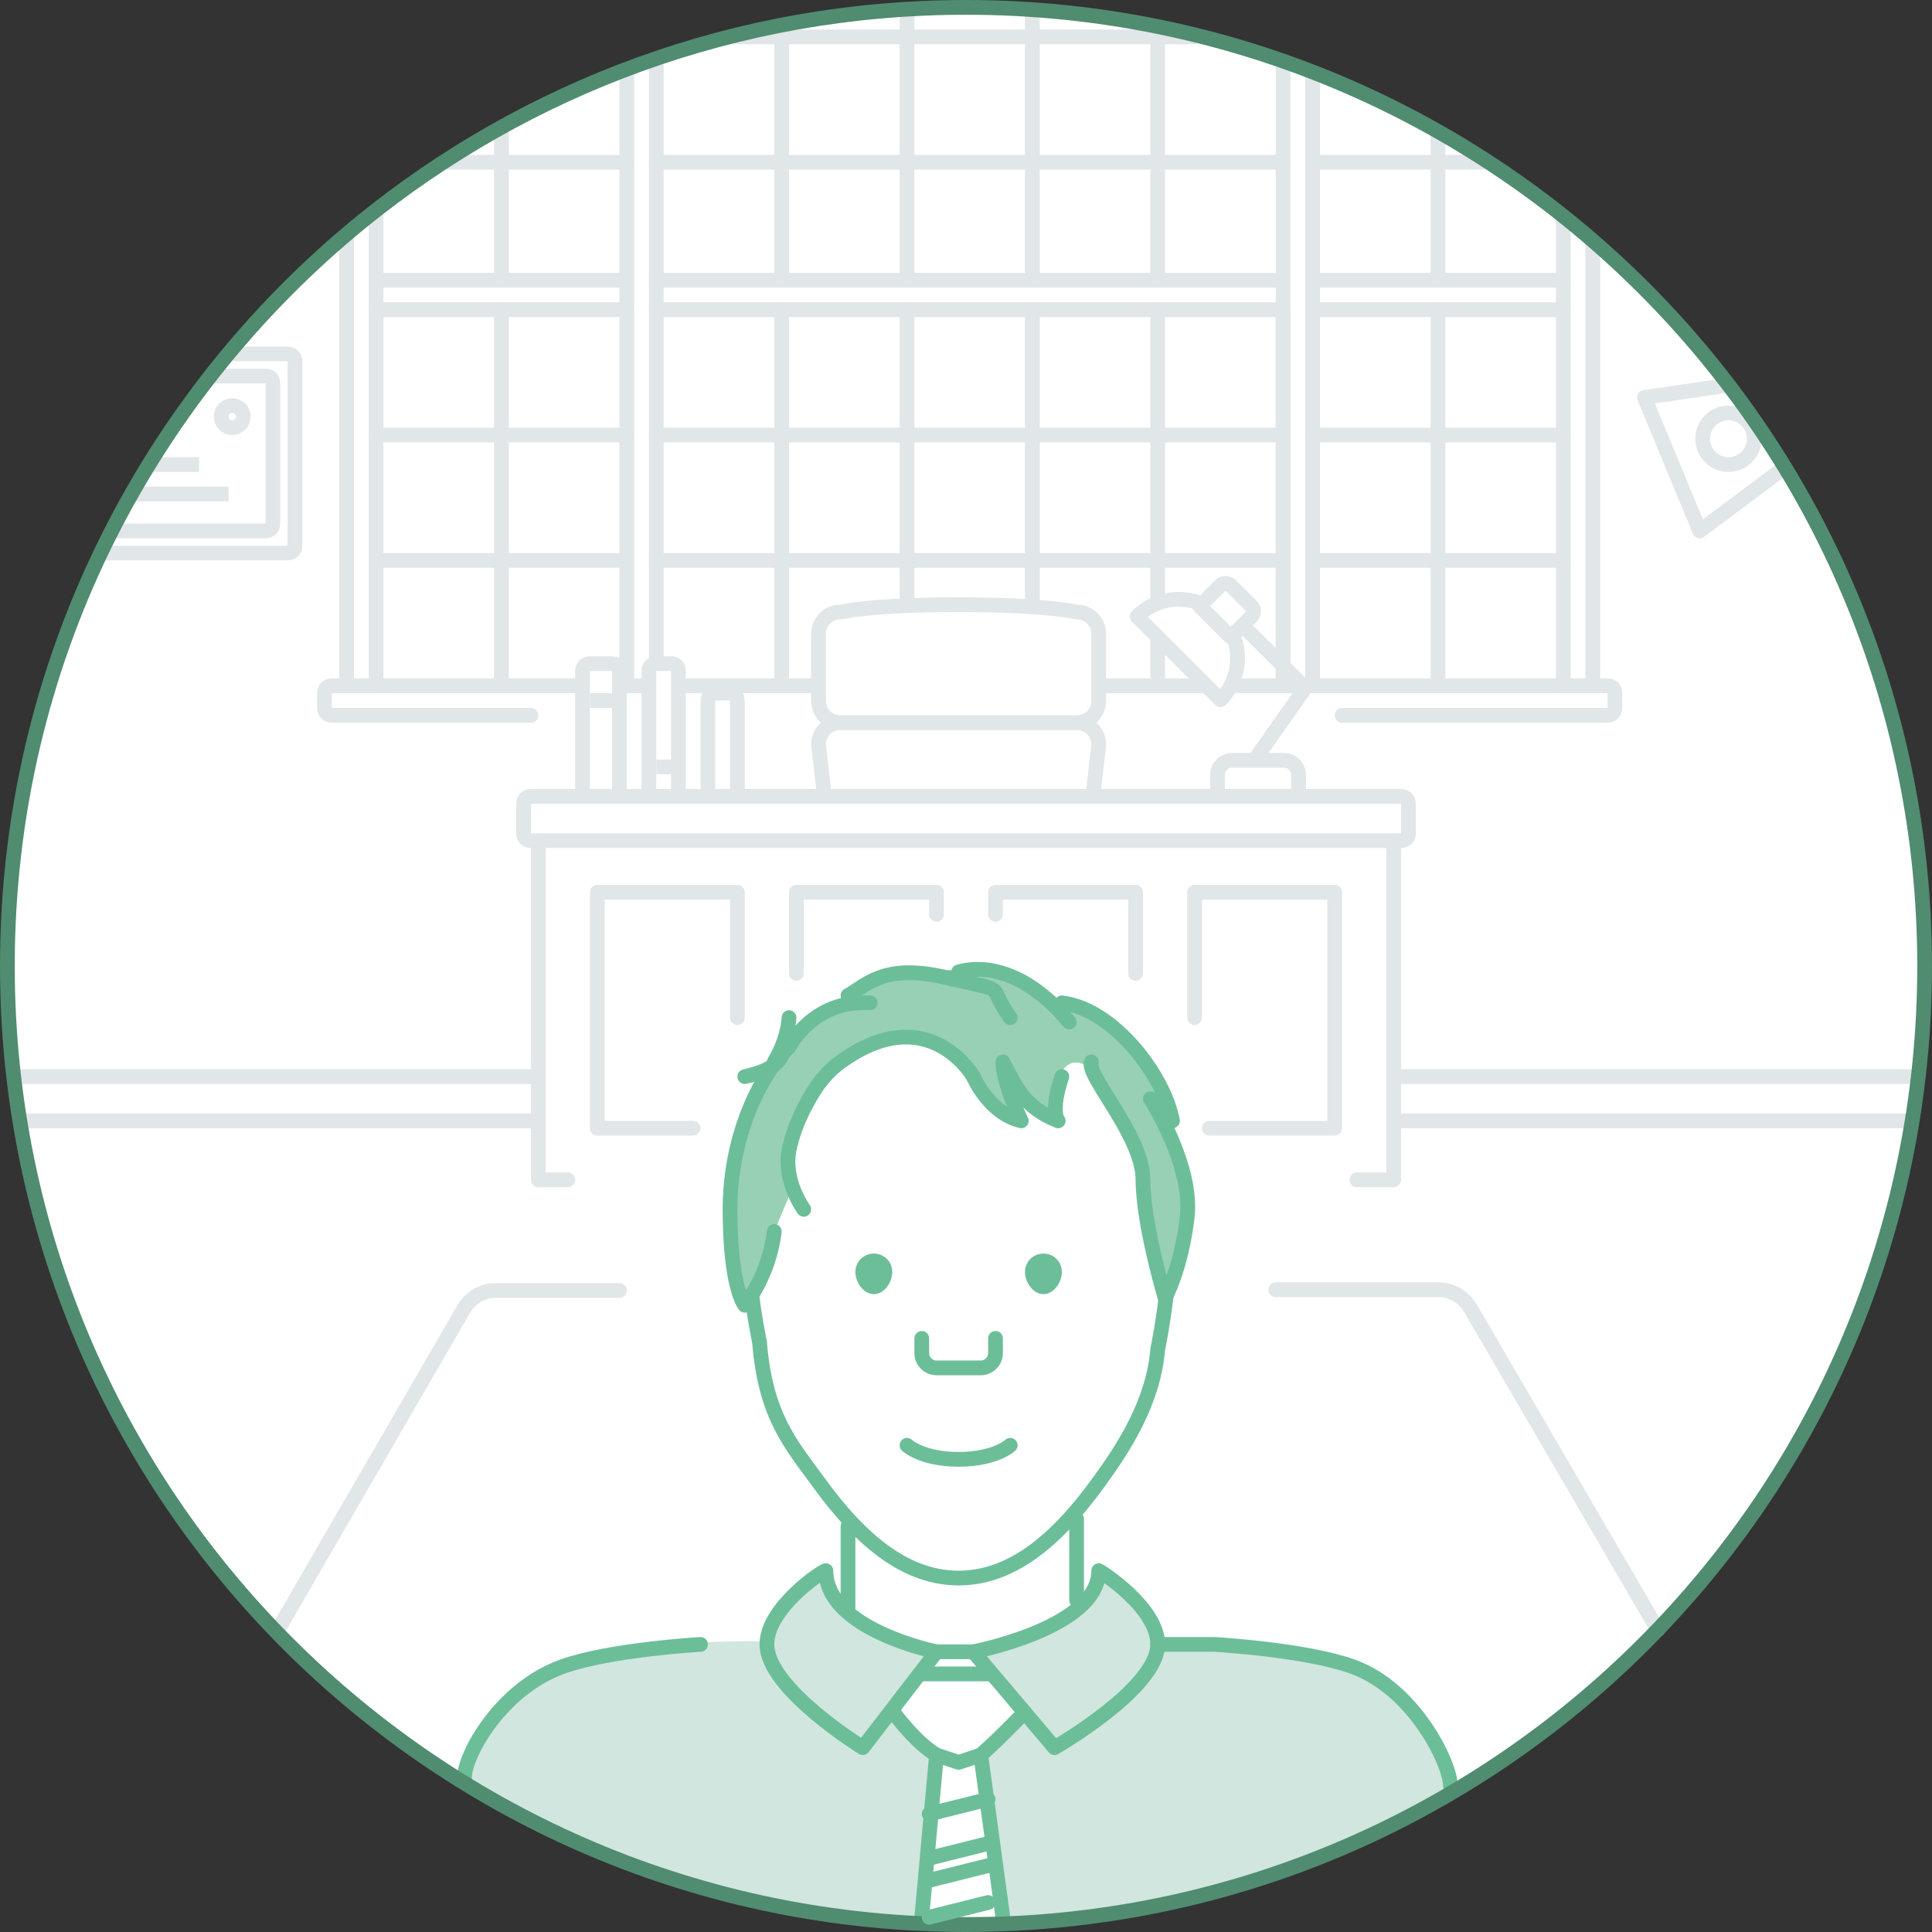 <?xml version="1.0" encoding="utf-8"?>
<!-- Generator: Adobe Illustrator 18.0.0, SVG Export Plug-In . SVG Version: 6.00 Build 0)  -->
<!DOCTYPE svg PUBLIC "-//W3C//DTD SVG 1.1//EN" "http://www.w3.org/Graphics/SVG/1.1/DTD/svg11.dtd">
<svg version="1.1" id="Layer_1" xmlns="http://www.w3.org/2000/svg" xmlns:xlink="http://www.w3.org/1999/xlink" x="0px" y="0px"
	 width="262px" height="262px" viewBox="0 0 262 262" enable-background="new 0 0 262 262" xml:space="preserve">
<rect x="0" y="0" width="262" height="262" fill="#333333" stroke="none"/>
<path fill="#FFFFFF" d="M131,1C99.9,1,71.4,11.9,49,30.1C19.7,54,1,90.3,1,131c0,71.8,58.2,130,130,130c71.8,0,130-58.2,130-130
	S202.8,1,131,1z"/>
<path fill="#98D0B3" d="M152,152l6-1c0,0-2-7-6-10c0,0-3.7-4.2-6-4s-4-1.2-4-1.2s-3.8-3.8-6-3.8s-5-0.5-5-0.5s-5.5,0-8,0.5
	s-6.7,1-9,5s1,6,1,6c0.3-0.2,4.2-3.3,11-2c4.8,1,8,9,8,9l4,2l-1-6c0,0,1,4.3,6,5c0.7-0.5,0-3,0-3s1-6.2,5-3
	C151.1,147.4,152,152,152,152"/>
<path fill="none" stroke="#E1E6E9" stroke-width="2" stroke-linecap="round" stroke-linejoin="round" stroke-miterlimit="1" d="
	M72,97H45c-0.6,0-1-0.4-1-1v-2c0-0.6,0.4-1,1-1h8"/>
<path fill="none" stroke="#E1E6E9" stroke-width="2" stroke-linecap="round" stroke-linejoin="round" stroke-miterlimit="1" d="
	M182,97h36c0.6,0,1-0.4,1-1v-2c0-0.6-0.4-1-1-1h-8"/>
<line fill="none" stroke="#E1E6E9" stroke-width="2" stroke-linecap="round" stroke-linejoin="round" stroke-miterlimit="1" x1="189" y1="146" x2="259" y2="146"/>
<line fill="none" stroke="#E1E6E9" stroke-width="2" stroke-linecap="round" stroke-linejoin="round" stroke-miterlimit="1" x1="3" y1="146" x2="73" y2="146"/>
<path fill="none" stroke="#E1E6E9" stroke-width="2" stroke-linecap="round" stroke-linejoin="round" stroke-miterlimit="1" d="
	M190,108H72c-0.6,0-1,0.4-1,1v4c0,0.6,0.4,1,1,1h118c0.6,0,1-0.4,1-1v-4C191,108.4,190.6,108,190,108z"/>
<path fill="#D1E6DE" d="M63,241.8c0,0-0.6-20.2,41.4-19.2c0-5,7.6-9.7,7.6-9.7s0.4,7.6,15,12l-5,7.2l5,5.8l-2,22h11l-3-22l5-6l-6-7
	c0,0,14-5,18-11c4,2,7,6,7,8c-0.4,4.4,30.8-7.2,40.1,21C146.8,272.4,90.5,260.7,63,241.8"/>
<path fill="none" stroke="#E1E6E9" stroke-width="2" stroke-linecap="round" stroke-linejoin="round" stroke-miterlimit="1" d="
	M224.8,221l-25.4-43.6c-0.9-1.5-2.5-2.5-4.3-2.5H173"/>
<line fill="none" stroke="#E1E6E9" stroke-width="2" stroke-linecap="round" stroke-linejoin="round" stroke-miterlimit="1" x1="259" y1="152" x2="189" y2="152"/>
<line fill="none" stroke="#E1E6E9" stroke-width="2" stroke-linecap="round" stroke-linejoin="round" stroke-miterlimit="1" x1="3" y1="152" x2="73" y2="152"/>
<path fill="none" stroke="#E1E6E9" stroke-width="2" stroke-linecap="round" stroke-linejoin="round" stroke-miterlimit="1" d="
	M37.7,221l25.2-43.5c0.9-1.5,2.5-2.5,4.3-2.5H84"/>
<line fill="none" stroke="#6CBE99" stroke-width="2" stroke-linecap="round" stroke-linejoin="round" stroke-miterlimit="1" x1="115" y1="207" x2="115" y2="218"/>
<line fill="none" stroke="#6CBE99" stroke-width="2" stroke-linecap="round" stroke-linejoin="round" stroke-miterlimit="1" x1="146" y1="217" x2="146" y2="206"/>
<path fill="none" stroke="#6CBE99" stroke-width="2" stroke-linecap="round" stroke-linejoin="round" stroke-miterlimit="1" d="
	M196.7,242.2c0-3-4.9-13.2-13.3-16.2c-6.4-2.3-18.7-3-18.7-3H157"/>
<path fill="none" stroke="#6CBE99" stroke-width="2" stroke-linecap="round" stroke-linejoin="round" stroke-miterlimit="1" d="
	M104,223c0,6,13,14,13,14l10-13c0,0-15-3-15-11C111.7,212.9,104,218,104,223z"/>
<path fill="none" stroke="#6CBE99" stroke-width="2" stroke-linecap="round" stroke-linejoin="round" stroke-miterlimit="1" d="
	M157,223c0,6-14,14-14,14l-11-13c-0.6,0.1,17-3.1,17-11C149.3,213.1,157,218,157,223z"/>
<path fill="none" stroke="#6CBE99" stroke-width="2" stroke-linecap="round" stroke-linejoin="round" stroke-miterlimit="1" d="
	M95,223c0,0-12.3,0.7-18.7,3c-8.4,3-13.3,12-13.3,15"/>
<path fill="none" stroke="#6CBE99" stroke-width="2" stroke-linecap="round" stroke-linejoin="round" stroke-miterlimit="1" d="
	M121,232c0,0,3,4.2,6,6l3,1l3-1c3.5-3.1,6.1-6.1,6-5.7"/>
<line fill="none" stroke="#6CBE99" stroke-width="2" stroke-linecap="round" stroke-linejoin="round" stroke-miterlimit="1" x1="125" y1="227" x2="134" y2="227"/>
<line fill="none" stroke="#6CBE99" stroke-width="2" stroke-linecap="round" stroke-linejoin="round" stroke-miterlimit="1" x1="133" y1="238" x2="136" y2="260"/>
<line fill="none" stroke="#6CBE99" stroke-width="2" stroke-linecap="round" stroke-linejoin="round" stroke-miterlimit="1" x1="127" y1="238" x2="125" y2="260"/>
<path fill="none" stroke="#6CBE99" stroke-width="2" stroke-linecap="round" stroke-linejoin="round" stroke-miterlimit="1" d="
	M123,196c0,0,2,1.9,7,1.9s7-1.9,7-1.9"/>
<path fill="none" stroke="#6CBE99" stroke-width="2" stroke-linecap="round" stroke-linejoin="round" stroke-miterlimit="1" d="
	M158,160c2.1,8.2-1,23-1,23c-0.6,7.1-4.5,13.2-8,18c-6,8.3-12.1,13-19,13c-6.9,0-13-4.7-19-13c-3.8-5.2-7.2-9-8-19
	c0,0-3-13.9-0.9-22"/>
<path fill="none" stroke="#6CBE99" stroke-width="2" stroke-linecap="round" stroke-linejoin="round" stroke-miterlimit="1" d="
	M145,138.6c-5.5-6.6-11.1-7.9-15-6.8"/>
<path fill="#6CBE99" d="M121,172.5c0,1.4-1.1,3-2.5,3c-1.4,0-2.5-1.6-2.5-3c0-1.4,1.1-2.5,2.5-2.5C119.9,170,121,171.1,121,172.5"/>
<path fill="#6CBE99" d="M144,172.5c0,1.4-1.1,3-2.5,3c-1.4,0-2.5-1.6-2.5-3c0-1.4,1.1-2.5,2.5-2.5C142.9,170,144,171.1,144,172.5"/>
<line fill="none" stroke="#6CBE99" stroke-width="2" stroke-linecap="round" stroke-linejoin="round" stroke-miterlimit="1" x1="126" y1="224" x2="133" y2="224"/>
<path fill="#98D0B3" stroke="#6CBE99" stroke-width="2" stroke-linecap="round" stroke-linejoin="round" stroke-miterlimit="1" d="
	M118,136c-7.8-0.5-11,6-11,6c-3.3,3-8,11.3-8,22s2,13,2,13s3.3-4,4-10"/>
<path fill="none" stroke="#6CBE99" stroke-width="2" stroke-linecap="round" stroke-linejoin="round" stroke-miterlimit="1" d="
	M137,138c-3.5-4.8,0.5-3.3-9-5.5c-8.3-1.9-10.7,1.3-13,2.5"/>
<path fill="#98D0B3" stroke="#6CBE99" stroke-width="2" stroke-linecap="round" stroke-linejoin="round" stroke-miterlimit="1" d="
	M159,152c-1.1-6.1-8-15.2-15-16"/>
<path fill="#98D0B3" stroke="#6CBE99" stroke-width="2" stroke-linecap="round" stroke-linejoin="round" stroke-miterlimit="1" d="
	M156,149c0,0,5.8,9,5,16s-3,11-3,11s-3-10-3-16s-7.8-14.2-7-16"/>
<polyline fill="none" stroke="#E1E6E9" stroke-width="2" stroke-linecap="round" stroke-linejoin="round" stroke-miterlimit="1" points="
	73,114 73,160 77,160 "/>
<polyline fill="none" stroke="#E1E6E9" stroke-width="2" stroke-linecap="round" stroke-linejoin="round" stroke-miterlimit="1" points="
	189,114 189,160 184,160 "/>
<polyline fill="none" stroke="#E1E6E9" stroke-width="2" stroke-linecap="round" stroke-linejoin="round" stroke-miterlimit="1" points="
	100,138 100,121 81,121 81,153 94,153 "/>
<polyline fill="none" stroke="#E1E6E9" stroke-width="2" stroke-linecap="round" stroke-linejoin="round" stroke-miterlimit="1" points="
	162,138 162,121 181,121 181,153 164,153 "/>
<polyline fill="none" stroke="#E1E6E9" stroke-width="2" stroke-linecap="round" stroke-linejoin="round" stroke-miterlimit="1" points="
	127,124 127,121 108,121 108,132 "/>
<polyline fill="none" stroke="#E1E6E9" stroke-width="2" stroke-linecap="round" stroke-linejoin="round" stroke-miterlimit="1" points="
	154,132 154,121 135,121 135,124 "/>
<polyline fill="none" stroke="#E1E6E9" stroke-width="2" stroke-linecap="round" stroke-linejoin="round" stroke-miterlimit="1" points="
	242,63.4 230.5,72 223,53.9 234,52.3 "/>
<path fill="none" stroke="#E1E6E9" stroke-width="2" stroke-linecap="round" stroke-linejoin="round" stroke-miterlimit="1" d="
	M174.1,103.1h-7c-1.1,0-2,0.9-2,2v2.9h11v-2.9C176.1,104,175.2,103.1,174.1,103.1z"/>
<polyline fill="none" stroke="#E1E6E9" stroke-width="2" stroke-linecap="round" stroke-linejoin="round" stroke-miterlimit="1" points="
	170.1,103.1 177,93.3 168.8,85.1 "/>
<circle fill="none" stroke="#E1E6E9" stroke-width="2" stroke-linecap="round" stroke-linejoin="round" stroke-miterlimit="1" cx="234.4" cy="59.5" r="3.5"/>
<path fill="none" stroke="#E1E6E9" stroke-width="2" stroke-linecap="round" stroke-linejoin="round" stroke-miterlimit="1" d="
	M111.8,108l-0.8-7c0-1.7,1.3-3,3-3h32c1.7,0,3,1.3,3,3l-0.8,7"/>
<polyline fill="none" stroke="#E1E6E9" stroke-width="2" stroke-linecap="round" stroke-linejoin="round" stroke-miterlimit="1" points="
	212,30 212,93 51,93 51,42 51,29 "/>
<line fill="#FFFFFF" stroke="#E1E6E9" stroke-width="2" stroke-linecap="round" stroke-linejoin="round" stroke-miterlimit="1" x1="85" y1="93" x2="85" y2="10"/>
<line fill="#FFFFFF" stroke="#E1E6E9" stroke-width="2" stroke-linecap="round" stroke-linejoin="round" stroke-miterlimit="1" x1="89" y1="93" x2="89" y2="9"/>
<line fill="#FFFFFF" stroke="#E1E6E9" stroke-width="2" stroke-linecap="round" stroke-linejoin="round" stroke-miterlimit="1" x1="178" y1="93" x2="178" y2="10"/>
<line fill="#FFFFFF" stroke="#E1E6E9" stroke-width="2" stroke-linecap="round" stroke-linejoin="round" stroke-miterlimit="1" x1="174" y1="93" x2="174" y2="9"/>
<line fill="none" stroke="#E1E6E9" stroke-width="2" stroke-linecap="round" stroke-linejoin="round" stroke-miterlimit="1" x1="85" y1="42" x2="51" y2="42"/>
<line fill="none" stroke="#E1E6E9" stroke-width="2" stroke-linecap="round" stroke-linejoin="round" stroke-miterlimit="1" x1="85" y1="38" x2="51" y2="38"/>
<line fill="none" stroke="#E1E6E9" stroke-width="2" stroke-linecap="round" stroke-linejoin="round" stroke-miterlimit="1" x1="173" y1="42" x2="89" y2="42"/>
<line fill="none" stroke="#E1E6E9" stroke-width="2" stroke-linecap="round" stroke-linejoin="round" stroke-miterlimit="1" x1="173" y1="38" x2="89" y2="38"/>
<line fill="#FFFFFF" stroke="#E1E6E9" stroke-width="2" stroke-linecap="round" stroke-linejoin="round" stroke-miterlimit="1" x1="68" y1="42" x2="68" y2="92"/>
<line fill="#FFFFFF" stroke="#E1E6E9" stroke-width="2" stroke-linecap="round" stroke-linejoin="round" stroke-miterlimit="1" x1="47" y1="32" x2="47" y2="92"/>
<line fill="#FFFFFF" stroke="#E1E6E9" stroke-width="2" stroke-linecap="round" stroke-linejoin="round" stroke-miterlimit="1" x1="51" y1="59" x2="85" y2="59"/>
<line fill="#FFFFFF" stroke="#E1E6E9" stroke-width="2" stroke-linecap="round" stroke-linejoin="round" stroke-miterlimit="1" x1="51" y1="76" x2="85" y2="76"/>
<line fill="#FFFFFF" stroke="#E1E6E9" stroke-width="2" stroke-linecap="round" stroke-linejoin="round" stroke-miterlimit="1" x1="106" y1="42" x2="106" y2="92"/>
<line fill="#FFFFFF" stroke="#E1E6E9" stroke-width="2" stroke-linecap="round" stroke-linejoin="round" stroke-miterlimit="1" x1="123" y1="42" x2="123" y2="92"/>
<line fill="#FFFFFF" stroke="#E1E6E9" stroke-width="2" stroke-linecap="round" stroke-linejoin="round" stroke-miterlimit="1" x1="89" y1="59" x2="123" y2="59"/>
<line fill="#FFFFFF" stroke="#E1E6E9" stroke-width="2" stroke-linecap="round" stroke-linejoin="round" stroke-miterlimit="1" x1="89" y1="76" x2="123" y2="76"/>
<line fill="#FFFFFF" stroke="#E1E6E9" stroke-width="2" stroke-linecap="round" stroke-linejoin="round" stroke-miterlimit="1" x1="140" y1="42" x2="140" y2="92"/>
<line fill="#FFFFFF" stroke="#E1E6E9" stroke-width="2" stroke-linecap="round" stroke-linejoin="round" stroke-miterlimit="1" x1="157" y1="42" x2="157" y2="92"/>
<line fill="#FFFFFF" stroke="#E1E6E9" stroke-width="2" stroke-linecap="round" stroke-linejoin="round" stroke-miterlimit="1" x1="122" y1="59" x2="157" y2="59"/>
<line fill="#FFFFFF" stroke="#E1E6E9" stroke-width="2" stroke-linecap="round" stroke-linejoin="round" stroke-miterlimit="1" x1="123" y1="76" x2="157" y2="76"/>
<path fill="#FFFFFF" stroke="#E1E6E9" stroke-width="2" stroke-linecap="round" stroke-linejoin="round" stroke-miterlimit="1" d="
	M156,82"/>
<line fill="#FFFFFF" stroke="#E1E6E9" stroke-width="2" stroke-linecap="round" stroke-linejoin="round" stroke-miterlimit="1" x1="174" y1="42" x2="174" y2="92"/>
<line fill="#FFFFFF" stroke="#E1E6E9" stroke-width="2" stroke-linecap="round" stroke-linejoin="round" stroke-miterlimit="1" x1="157" y1="59" x2="173" y2="59"/>
<line fill="#FFFFFF" stroke="#E1E6E9" stroke-width="2" stroke-linecap="round" stroke-linejoin="round" stroke-miterlimit="1" x1="157" y1="76" x2="174" y2="76"/>
<line fill="#FFFFFF" stroke="#E1E6E9" stroke-width="2" stroke-linecap="round" stroke-linejoin="round" stroke-miterlimit="1" x1="106" y1="4" x2="106" y2="38"/>
<line fill="#FFFFFF" stroke="#E1E6E9" stroke-width="2" stroke-linecap="round" stroke-linejoin="round" stroke-miterlimit="1" x1="123" y1="2" x2="123" y2="38"/>
<line fill="#FFFFFF" stroke="#E1E6E9" stroke-width="2" stroke-linecap="round" stroke-linejoin="round" stroke-miterlimit="1" x1="89" y1="22" x2="123" y2="22"/>
<line fill="#FFFFFF" stroke="#E1E6E9" stroke-width="2" stroke-linecap="round" stroke-linejoin="round" stroke-miterlimit="1" x1="140" y1="2" x2="140" y2="38"/>
<line fill="#FFFFFF" stroke="#E1E6E9" stroke-width="2" stroke-linecap="round" stroke-linejoin="round" stroke-miterlimit="1" x1="157" y1="4" x2="157" y2="38"/>
<line fill="#FFFFFF" stroke="#E1E6E9" stroke-width="2" stroke-linecap="round" stroke-linejoin="round" stroke-miterlimit="1" x1="123" y1="22" x2="157" y2="22"/>
<line fill="#FFFFFF" stroke="#E1E6E9" stroke-width="2" stroke-linecap="round" stroke-linejoin="round" stroke-miterlimit="1" x1="100" y1="5" x2="162" y2="5"/>
<line fill="#FFFFFF" stroke="#E1E6E9" stroke-width="2" stroke-linecap="round" stroke-linejoin="round" stroke-miterlimit="1" x1="157" y1="22" x2="174" y2="22"/>
<line fill="#FFFFFF" stroke="#E1E6E9" stroke-width="2" stroke-linecap="round" stroke-linejoin="round" stroke-miterlimit="1" x1="68" y1="18" x2="68" y2="38"/>
<line fill="#FFFFFF" stroke="#E1E6E9" stroke-width="2" stroke-linecap="round" stroke-linejoin="round" stroke-miterlimit="1" x1="61" y1="22" x2="85" y2="22"/>
<line fill="none" stroke="#E1E6E9" stroke-width="2" stroke-linecap="round" stroke-linejoin="round" stroke-miterlimit="1" x1="178" y1="42" x2="212" y2="42"/>
<line fill="none" stroke="#E1E6E9" stroke-width="2" stroke-linecap="round" stroke-linejoin="round" stroke-miterlimit="1" x1="178" y1="38" x2="212" y2="38"/>
<line fill="#FFFFFF" stroke="#E1E6E9" stroke-width="2" stroke-linecap="round" stroke-linejoin="round" stroke-miterlimit="1" x1="195" y1="42" x2="195" y2="92"/>
<line fill="#FFFFFF" stroke="#E1E6E9" stroke-width="2" stroke-linecap="round" stroke-linejoin="round" stroke-miterlimit="1" x1="216" y1="33" x2="216" y2="92"/>
<line fill="#FFFFFF" stroke="#E1E6E9" stroke-width="2" stroke-linecap="round" stroke-linejoin="round" stroke-miterlimit="1" x1="212" y1="59" x2="178" y2="59"/>
<line fill="#FFFFFF" stroke="#E1E6E9" stroke-width="2" stroke-linecap="round" stroke-linejoin="round" stroke-miterlimit="1" x1="212" y1="76" x2="178" y2="76"/>
<line fill="#FFFFFF" stroke="#E1E6E9" stroke-width="2" stroke-linecap="round" stroke-linejoin="round" stroke-miterlimit="1" x1="195" y1="18" x2="195" y2="38"/>
<line fill="#FFFFFF" stroke="#E1E6E9" stroke-width="2" stroke-linecap="round" stroke-linejoin="round" stroke-miterlimit="1" x1="201" y1="22" x2="178" y2="22"/>
<path fill="#FFFFFF" stroke="#E1E6E9" stroke-width="2" stroke-linecap="round" stroke-linejoin="round" stroke-miterlimit="1" d="
	M146,98h-32c-1.7,0-3-1.3-3-3v-9c0-1.7,1.3-3,3-3c0,0,4-1,16-1c12,0,16,1,16,1c1.7,0,3,1.3,3,3v9C149,96.7,147.7,98,146,98z"/>
<path fill="#FFFFFF" stroke="#E1E6E9" stroke-width="2" stroke-linecap="round" stroke-linejoin="round" stroke-miterlimit="1" d="
	M92,108h-4V91c0-0.6,0.4-1,1-1h2c0.6,0,1,0.4,1,1V108z"/>
<path fill="#FFFFFF" stroke="#E1E6E9" stroke-width="2" stroke-linecap="round" stroke-linejoin="round" stroke-miterlimit="1" d="
	M100,108h-4V95c0-0.6,0.4-1,1-1h2c0.6,0,1,0.4,1,1V108z"/>
<path fill="#FFFFFF" stroke="#E1E6E9" stroke-width="2" stroke-linecap="round" stroke-linejoin="round" stroke-miterlimit="1" d="
	M84,108h-5V91c0-0.6,0.4-1,1-1h3c0.6,0,1,0.4,1,1V108z"/>
<rect x="80" y="94" fill="#E1E6E9" width="3" height="2"/>
<rect x="89" y="103" fill="#E1E6E9" width="2.1" height="2"/>
<path fill="#FFFFFF" stroke="#E1E6E9" stroke-width="2" stroke-linecap="round" stroke-linejoin="round" stroke-miterlimit="1" d="
	M167.2,86.1c1.2,2.9,0.7,6.4-1.7,8.8l-11.3-11.3c2.4-2.4,5.9-2.9,8.8-1.7"/>
<path fill="#FFFFFF" stroke="#E1E6E9" stroke-width="2" stroke-linecap="round" stroke-linejoin="round" stroke-miterlimit="1" d="
	M166.9,86.4l-4.2-4.2l2.8-2.8c0.4-0.4,1-0.4,1.4,0l2.8,2.8c0.4,0.4,0.4,1,0,1.4L166.9,86.4z"/>
<path fill="none" stroke="#E1E6E9" stroke-width="2" stroke-linecap="round" stroke-linejoin="round" stroke-miterlimit="1" d="
	M16,72h20c0.6,0,1-0.4,1-1V52c0-0.6-0.4-1-1-1h-7"/>
<path fill="none" stroke="#E1E6E9" stroke-width="2" stroke-linecap="round" stroke-linejoin="round" stroke-miterlimit="1" d="
	M14,75h25c0.6,0,1-0.4,1-1V49c0-0.6-0.4-1-1-1h-7"/>
<rect x="18" y="66" fill="#E1E6E9" width="13" height="2"/>
<rect x="20" y="62" fill="#E1E6E9" width="7" height="2"/>
<path fill="none" stroke="#508C70" stroke-width="2" stroke-linecap="round" stroke-linejoin="round" stroke-miterlimit="1" d="
	M131,1C99.9,1,71.4,11.9,49,30.1C19.7,54,1,90.3,1,131c0,71.8,58.2,130,130,130c71.8,0,130-58.2,130-130S202.8,1,131,1z"/>
<circle fill="none" stroke="#E1E6E9" stroke-width="2" stroke-linecap="round" stroke-linejoin="round" stroke-miterlimit="1" cx="31.5" cy="56.5" r="1.5"/>
<path fill="none" stroke="#6CBE99" stroke-width="2" stroke-linecap="round" stroke-linejoin="round" stroke-miterlimit="1" d="
	M135,181.5v2c0,1.1-0.9,2-2,2h-6c-1.1,0-2-0.9-2-2v-2"/>
<line fill="none" stroke="#6CBE99" stroke-width="2" stroke-linecap="round" stroke-linejoin="round" stroke-miterlimit="1" x1="126" y1="246" x2="134" y2="244"/>
<line fill="none" stroke="#6CBE99" stroke-width="2" stroke-linecap="round" stroke-linejoin="round" stroke-miterlimit="1" x1="126" y1="252" x2="134" y2="250"/>
<line fill="none" stroke="#6CBE99" stroke-width="2" stroke-linecap="round" stroke-linejoin="round" stroke-miterlimit="1" x1="126" y1="255" x2="134" y2="253"/>
<line fill="none" stroke="#6CBE99" stroke-width="2" stroke-linecap="round" stroke-linejoin="round" stroke-miterlimit="1" x1="126" y1="260" x2="134" y2="258"/>
<path fill="#FFFFFF" stroke="#6CBE99" stroke-width="2" stroke-linecap="round" stroke-linejoin="round" stroke-miterlimit="1" d="
	M109,164c0,0-2.8-3.8-2-8s3.4-8.2,4-9s1.6-2,3-3c11.9-8.6,18,2,18,2"/>
<path fill="none" stroke="#6CBE99" stroke-width="2" stroke-linecap="round" stroke-linejoin="round" stroke-miterlimit="1" d="
	M132,146c0,0,2.1,5,6.5,6c0,0-2.5-5.1-2.5-8c1.8,3.4,2.9,6.2,7.5,8c-1.1-1.6,0.5-6,0.5-6"/>
<path fill="none" stroke="#6CBE99" stroke-width="2" stroke-linecap="round" stroke-linejoin="round" stroke-miterlimit="1" d="
	M106,143c0,0,0,1.9-5,3"/>
<path fill="none" stroke="#6CBE99" stroke-width="2" stroke-linecap="round" stroke-linejoin="round" stroke-miterlimit="1" d="
	M105,144c0,0,1.8-2.8,2-6"/>
</svg>
